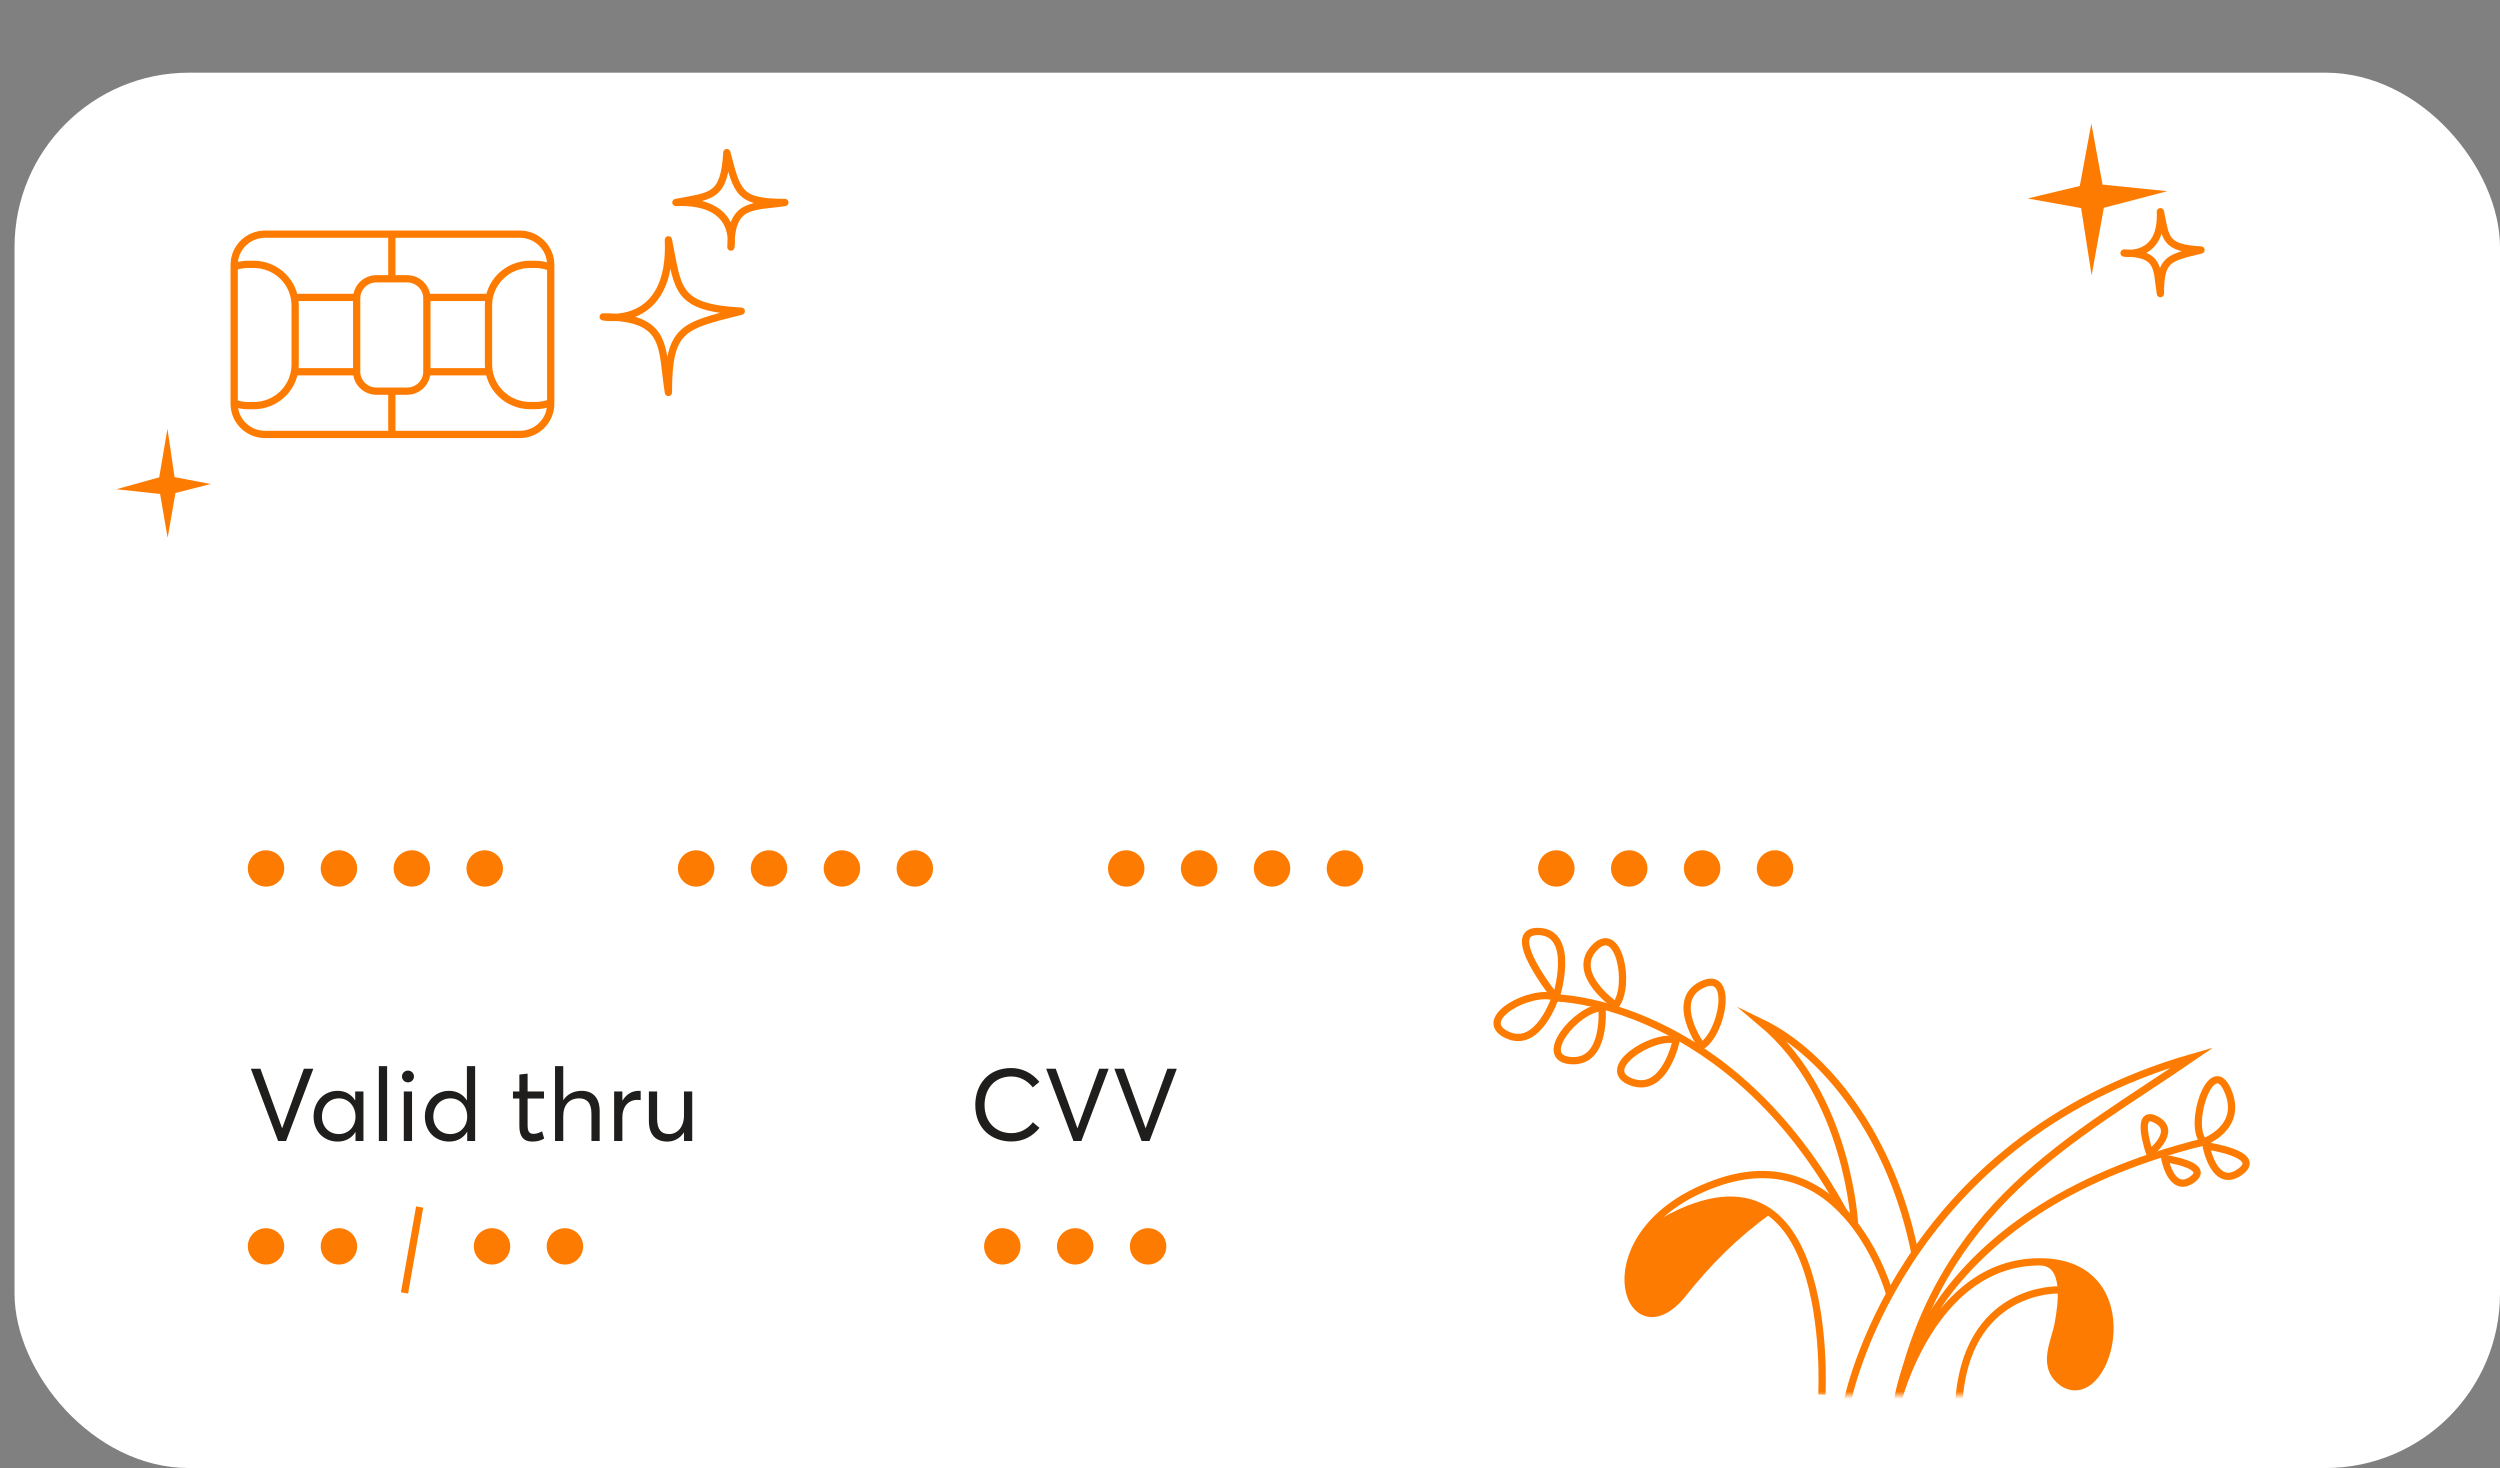 <svg width="344" height="202" viewBox="0 0 344 202" fill="none" xmlns="http://www.w3.org/2000/svg">
    <rect x="0" y="0" width="344" height="202" fill="#808080" stroke="none"/>
    <rect x="2" y="10" width="342" height="192" rx="24" fill="white"/>
    <line y1="-0.5" x2="12.001" y2="-0.5" transform="matrix(-0.174 0.985 -0.985 -0.173 57.254 166)" stroke="#FE7B01"/>
    <ellipse cx="137.917" cy="171.5" rx="2.508" ry="2.5" fill="#FE7B01"/>
    <ellipse cx="36.606" cy="171.5" rx="2.508" ry="2.5" fill="#FE7B01"/>
    <ellipse cx="67.701" cy="171.5" rx="2.508" ry="2.5" fill="#FE7B01"/>
    <ellipse cx="154.969" cy="119.5" rx="2.508" ry="2.5" fill="#FE7B01"/>
    <ellipse cx="214.151" cy="119.5" rx="2.508" ry="2.5" fill="#FE7B01"/>
    <ellipse cx="95.788" cy="119.5" rx="2.508" ry="2.5" fill="#FE7B01"/>
    <ellipse cx="36.606" cy="119.5" rx="2.508" ry="2.5" fill="#FE7B01"/>
    <ellipse cx="147.948" cy="171.5" rx="2.508" ry="2.5" fill="#FE7B01"/>
    <ellipse cx="46.637" cy="171.5" rx="2.508" ry="2.5" fill="#FE7B01"/>
    <ellipse cx="77.732" cy="171.5" rx="2.508" ry="2.5" fill="#FE7B01"/>
    <ellipse cx="165" cy="119.5" rx="2.508" ry="2.5" fill="#FE7B01"/>
    <ellipse cx="224.182" cy="119.5" rx="2.508" ry="2.5" fill="#FE7B01"/>
    <ellipse cx="105.818" cy="119.5" rx="2.508" ry="2.5" fill="#FE7B01"/>
    <ellipse cx="46.637" cy="119.5" rx="2.508" ry="2.5" fill="#FE7B01"/>
    <ellipse cx="157.978" cy="171.5" rx="2.508" ry="2.5" fill="#FE7B01"/>
    <ellipse cx="175.031" cy="119.5" rx="2.508" ry="2.5" fill="#FE7B01"/>
    <ellipse cx="234.212" cy="119.5" rx="2.508" ry="2.5" fill="#FE7B01"/>
    <ellipse cx="115.849" cy="119.5" rx="2.508" ry="2.5" fill="#FE7B01"/>
    <ellipse cx="56.668" cy="119.5" rx="2.508" ry="2.5" fill="#FE7B01"/>
    <ellipse cx="185.062" cy="119.5" rx="2.508" ry="2.5" fill="#FE7B01"/>
    <ellipse cx="244.243" cy="119.5" rx="2.508" ry="2.5" fill="#FE7B01"/>
    <ellipse cx="125.88" cy="119.5" rx="2.508" ry="2.5" fill="#FE7B01"/>
    <ellipse cx="66.698" cy="119.5" rx="2.508" ry="2.5" fill="#FE7B01"/>
    <path d="M34.519 147.06L38.27 157H39.362L43.114 147.06H41.812L38.831 155.236H38.816L35.834 147.06H34.519ZM46.468 157.084C47.574 157.084 48.414 156.58 48.904 155.768H48.918V157H50.01V150.182H48.876V151.386L48.848 151.4C48.358 150.574 47.476 150.098 46.468 150.098C44.536 150.098 43.15 151.624 43.15 153.64C43.15 155.712 44.592 157.084 46.468 157.084ZM46.636 156.048C45.236 156.048 44.298 155.012 44.298 153.64C44.298 152.128 45.348 151.134 46.636 151.134C47.98 151.134 48.918 152.24 48.918 153.64C48.918 155.082 47.896 156.048 46.636 156.048ZM52.131 146.696V157H53.265V146.696H52.131ZM56.137 148.936C56.599 148.936 56.963 148.572 56.963 148.124C56.963 147.676 56.599 147.312 56.137 147.312C55.675 147.312 55.311 147.676 55.311 148.124C55.311 148.572 55.675 148.936 56.137 148.936ZM55.563 150.182V157H56.697V150.182H55.563ZM61.809 157.084C62.914 157.084 63.782 156.566 64.272 155.74H64.287V157H65.379V146.696H64.245V151.4H64.231C63.712 150.574 62.831 150.098 61.794 150.098C59.877 150.098 58.462 151.624 58.462 153.64C58.462 155.712 59.919 157.084 61.809 157.084ZM61.962 156.048C60.577 156.048 59.624 155.012 59.624 153.64C59.624 152.128 60.675 151.134 61.977 151.134C63.349 151.134 64.287 152.24 64.287 153.64C64.287 155.082 63.251 156.048 61.962 156.048ZM73.229 157.084C74.041 157.084 74.503 156.888 74.881 156.664L74.587 155.67C74.251 155.852 73.831 156.02 73.425 156.02C72.781 156.02 72.599 155.628 72.599 154.802V151.162H74.853V150.182H72.599V147.732L71.465 147.858V150.182H70.583V151.162H71.465V154.97C71.465 156.342 72.025 157.084 73.229 157.084ZM76.37 146.696V157H77.504V153.57C77.504 152.03 78.344 151.134 79.701 151.134C80.695 151.134 81.382 151.694 81.382 153.234V157H82.516V152.912C82.516 150.966 81.507 150.098 80.037 150.098C78.945 150.098 78.049 150.56 77.517 151.372H77.504V146.696H76.37ZM84.504 150.182V157H85.638V153.71C85.638 152.338 86.408 151.344 87.71 151.344C87.822 151.344 87.99 151.358 88.158 151.372V150.112C88.06 150.098 87.976 150.098 87.878 150.098C86.94 150.098 86.156 150.602 85.666 151.428H85.638V150.182H84.504ZM91.848 157.084C92.744 157.084 93.584 156.636 94.102 155.824H94.116V157H95.25V150.182H94.116V153.486C94.116 155.11 93.178 156.048 92.086 156.048C91.008 156.048 90.42 155.46 90.42 153.92V150.182H89.286V154.242C89.286 156.188 90.28 157.084 91.848 157.084Z" fill="#1F1E1D"/>
    <path d="M139.157 157.07C140.907 157.07 142.167 156.272 143.035 155.194L142.125 154.424C141.425 155.306 140.445 155.922 139.157 155.922C137.057 155.922 135.475 154.438 135.475 152.058C135.475 149.776 136.889 148.124 139.143 148.124C140.263 148.124 141.285 148.6 142.111 149.622L143.021 148.866C141.971 147.578 140.571 146.962 139.143 146.962C135.965 146.962 134.201 149.244 134.201 152.058C134.201 155.306 136.469 157.07 139.157 157.07ZM143.954 147.06L147.706 157H148.798L152.55 147.06H151.248L148.266 155.236H148.252L145.27 147.06H143.954ZM153.333 147.06L157.085 157H158.177L161.929 147.06H160.627L157.645 155.236H157.631L154.649 147.06H153.333Z" fill="#1F1E1D"/>
    <mask id="mask0_2_99" style="mask-type:alpha" maskUnits="userSpaceOnUse" x="0" y="0" width="325" height="192">
        <rect width="325" height="192" rx="24" fill="#FE7B01"/>
    </mask>
    <g mask="url(#mask0_2_99)">
        <path d="M254.141 193.068C254.141 193.068 261.044 157.103 301.712 145.481C285.437 156.674 266.749 165.758 261.062 193.086L254.141 193.068Z" stroke="#FE7B01" stroke-miterlimit="10"/>
        <path d="M303.265 157.121C300.964 155.013 304.257 144.865 306.52 150.014C308.784 155.162 303.265 157.121 303.265 157.121ZM303.265 157.121C263.644 166.895 261.062 193.086 261.062 193.086C261.062 193.086 265.795 173.63 280.667 173.63M280.667 173.63C295.539 173.63 290.414 193.869 284.072 190.418C280.667 188.254 282.744 184.71 283.211 182.154C283.679 179.599 284.614 173.63 280.667 173.63Z" stroke="#FE7B01" stroke-miterlimit="10"/>
        <path d="M285.411 174.637L282 173.5L282.075 173.625C283.008 175.179 283.5 176.957 283.5 178.769C283.5 179.587 283.4 180.401 283.201 181.194L282.5 184L282.227 185.914C282.08 186.94 282.291 187.985 282.824 188.873L283.077 189.294C283.353 189.755 283.755 190.128 284.236 190.368C285.032 190.766 285.968 190.766 286.764 190.368C287.245 190.128 287.647 189.755 287.923 189.294L288.589 188.184C288.862 187.73 289.085 187.246 289.252 186.743L289.487 186.04C289.827 185.02 290 183.952 290 182.877V181.61C290 180.874 289.897 180.141 289.695 179.432L289.564 178.975C289.197 177.69 288.44 176.552 287.396 175.717C286.803 175.243 286.131 174.877 285.411 174.637Z" fill="#FE7B01"/>
        <path d="M303.564 157.662C303.564 157.662 304.668 163.743 308.185 161.281C311.702 158.819 303.564 157.662 303.564 157.662Z" stroke="#FE7B01" stroke-miterlimit="10"/>
        <path d="M297.877 159.416C297.877 159.416 298.775 164.322 301.618 162.326C304.462 160.33 297.877 159.416 297.877 159.416Z" stroke="#FE7B01" stroke-miterlimit="10"/>
        <path d="M295.802 158.707C295.802 158.707 299.749 155.666 296.681 154.062C293.613 152.458 295.802 158.707 295.802 158.707Z" stroke="#FE7B01" stroke-miterlimit="10"/>
        <path d="M283.287 177.492C283.287 177.492 270.361 177.025 269.5 193.403" stroke="#FE7B01" stroke-miterlimit="10"/>
        <path d="M56.02 38.361H51.794C50.293 38.361 49.076 39.565 49.076 41.051V51.133C49.076 52.618 50.293 53.822 51.794 53.822H56.02C57.521 53.822 58.738 52.618 58.738 51.133V41.051C58.738 39.565 57.521 38.361 56.02 38.361Z" stroke="#FE7B01" stroke-miterlimit="10"/>
        <path d="M75.894 55.367C75.185 55.66 74.424 55.809 73.655 55.806H72.928C71.413 55.806 69.961 55.21 68.89 54.15C67.819 53.091 67.217 51.653 67.217 50.155V42.025C67.217 40.526 67.819 39.089 68.89 38.029C69.961 36.969 71.413 36.374 72.928 36.374H73.655C74.397 36.379 75.131 36.528 75.815 36.813" stroke="#FE7B01" stroke-miterlimit="10"/>
        <path d="M32.271 36.699C32.882 36.483 33.525 36.373 34.174 36.374H34.901C35.651 36.374 36.394 36.52 37.086 36.804C37.779 37.088 38.409 37.504 38.939 38.029C39.469 38.554 39.89 39.177 40.177 39.862C40.464 40.548 40.612 41.283 40.612 42.025V50.168C40.612 50.91 40.464 51.645 40.177 52.33C39.89 53.016 39.469 53.639 38.939 54.164C38.409 54.688 37.779 55.105 37.086 55.389C36.394 55.673 35.651 55.819 34.901 55.819H34.174C33.491 55.819 32.813 55.697 32.174 55.459" stroke="#FE7B01" stroke-miterlimit="10"/>
        <path d="M40.486 40.924H49.075" stroke="#FE7B01" stroke-miterlimit="10"/>
        <path d="M40.486 51.155H49.075" stroke="#FE7B01" stroke-miterlimit="10"/>
        <path d="M58.617 40.924H67.202" stroke="#FE7B01" stroke-miterlimit="10"/>
        <path d="M58.617 51.155H67.202" stroke="#FE7B01" stroke-miterlimit="10"/>
        <path d="M53.918 32.136V38.401" stroke="#FE7B01" stroke-miterlimit="10"/>
        <path d="M53.918 53.704V59.925" stroke="#FE7B01" stroke-miterlimit="10"/>
        <path d="M71.522 32.22H36.479C34.129 32.22 32.223 34.105 32.223 36.432V55.569C32.223 57.895 34.129 59.781 36.479 59.781H71.522C73.873 59.781 75.779 57.895 75.779 55.569V36.432C75.779 34.105 73.873 32.22 71.522 32.22Z" stroke="#FE7B01" stroke-miterlimit="10"/>
        <path d="M292.27 34.82C292.27 34.82 297.57 35.76 297.27 29.13C298.04 32.76 297.769 34.13 302.859 34.4C298.409 35.49 297.27 35.58 297.27 40.4C296.72 37.12 297.34 34.82 292.27 34.82Z" stroke="#FE7B01" stroke-linecap="round" stroke-linejoin="round"/>
        <path d="M83 43.602C83 43.602 92.509 45.354 91.971 33C93.352 39.764 92.868 42.317 102 42.82C94.016 44.851 91.971 45.019 91.971 54C90.984 47.888 92.096 43.602 83 43.602Z" stroke="#FE7B01" stroke-linecap="round" stroke-linejoin="round"/>
        <path d="M100.573 34C100.573 34 101.824 27.494 93 27.862C97.831 26.917 99.655 27.248 100.014 21C101.465 26.463 101.585 27.862 108 27.862C103.634 28.537 100.573 27.776 100.573 34Z" stroke="#FE7B01" stroke-linecap="round" stroke-linejoin="round"/>
        <path d="M287.81 37.9L289.49 28.59L298.22 26.31L289.31 25.4L287.77 17L286.18 25.59L279 27.31L286.36 28.63L287.81 37.9Z" fill="#FE7B01"/>
        <path d="M23.041 59L21.905 65.682L16 67.318L22.026 67.971L23.068 74L24.144 67.835L29 66.6L24.022 65.653L23.041 59Z" fill="#FE7B01"/>
        <path d="M253.832 166.973C237.871 137.596 214.094 137.315 214.094 137.315C214.094 137.315 216.957 128.38 211.747 128.17C206.536 127.959 214.094 137.315 214.094 137.315" stroke="#FE7B01" stroke-miterlimit="10"/>
        <path d="M250.687 191.906C250.687 191.906 252.906 152.215 226.5 169.5" stroke="#FE7B01" stroke-miterlimit="10"/>
        <path d="M260 178C260 178 254.019 156.237 235.922 162.879C217.825 169.522 223.833 187.181 231.368 178.27C234.994 173.682 238.748 169.919 243.5 166.5" stroke="#FE7B01" stroke-miterlimit="10"/>
        <path d="M255.193 168.587C255.193 168.587 254.442 150.834 242.377 140.706C251.179 144.94 260.355 156.478 263.5 172.5" stroke="#FE7B01" stroke-miterlimit="10"/>
        <path d="M220.431 138.648C220.431 138.648 221.135 146.25 216.206 145.946C211.277 145.642 216.934 138.765 220.431 138.648Z" stroke="#FE7B01" stroke-miterlimit="10"/>
        <path d="M222.308 138.344C222.308 138.344 215.994 134.017 219.374 130.438C222.754 126.86 224.468 135.561 222.308 138.344Z" stroke="#FE7B01" stroke-miterlimit="10"/>
        <path d="M234.139 143.935C234.139 143.935 229.656 137.736 234.139 135.514C238.622 133.292 237.097 142.063 234.139 143.935Z" stroke="#FE7B01" stroke-miterlimit="10"/>
        <path d="M230.661 143.106C230.661 143.106 229.135 150.59 224.488 148.883C219.84 147.176 227.258 142.217 230.661 143.106Z" stroke="#FE7B01" stroke-miterlimit="10"/>
        <path d="M214.012 137.216C214.012 137.216 211.665 144.514 207.299 142.362C202.933 140.21 210.702 136 214.012 137.216Z" stroke="#FE7B01" stroke-miterlimit="10"/>
        <path d="M233 166L226.5 169L224.5 173L224 176L224.5 179L226 180.5H228L231 179L236 173L243 167L242.5 166L238.5 165L233 166Z" fill="#FE7B01"/>
    </g>
</svg>
